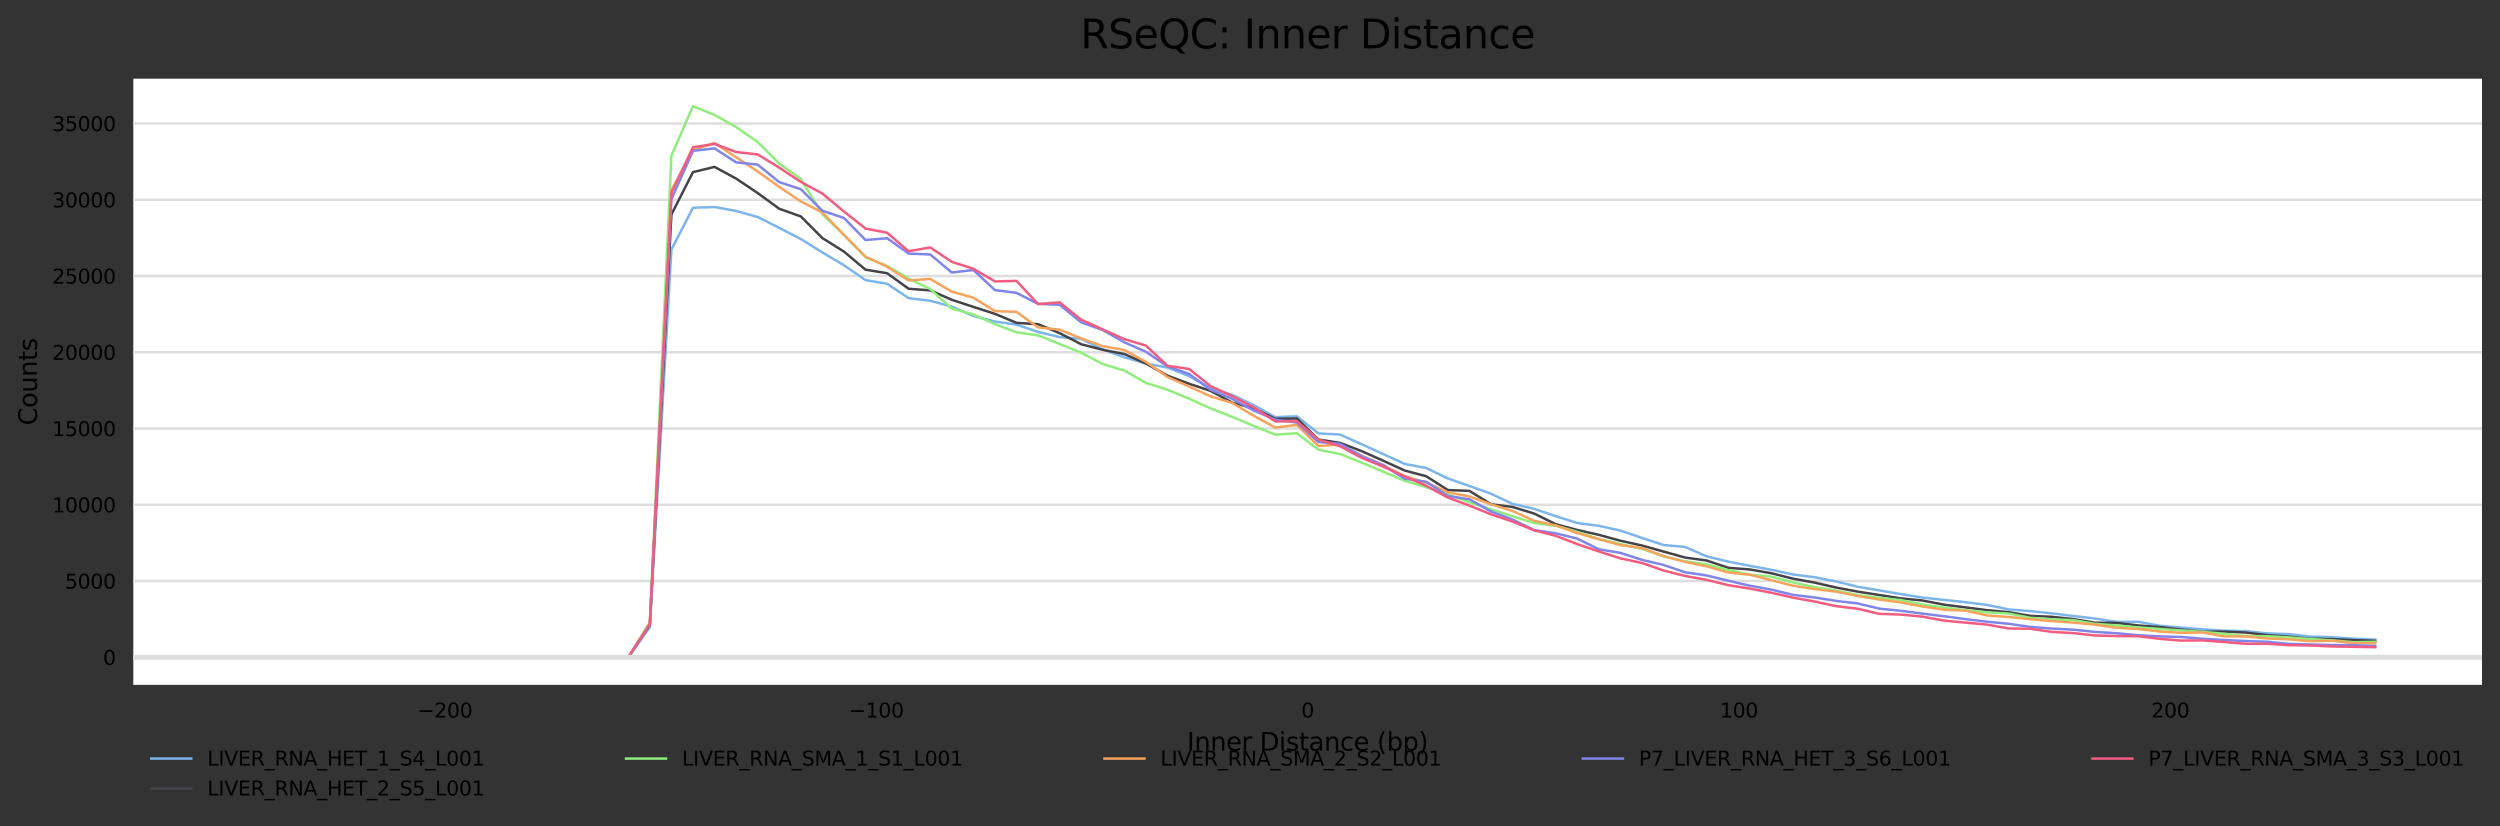 <?xml version="1.0" encoding="utf-8" standalone="no"?>
<!DOCTYPE svg PUBLIC "-//W3C//DTD SVG 1.1//EN"
  "http://www.w3.org/Graphics/SVG/1.1/DTD/svg11.dtd">
<svg xmlns:xlink="http://www.w3.org/1999/xlink" width="1000.198pt" height="330.542pt" viewBox="0 0 1000.198 330.542" xmlns="http://www.w3.org/2000/svg" version="1.1">
 <rect x="0" y="0" width="1000.198" height="330.542" fill="#333333" stroke="none"/>
 <defs>
  <style type="text/css">*{stroke-linejoin: round; stroke-linecap: butt}</style>
 </defs>
 <g id="figure_1">
  <g id="axes_1">
   <g id="patch_1">
    <path d="M 53.328 273.99 
L 992.998 273.99 
L 992.998 31.483 
L 53.328 31.483 
z
" style="fill: #ffffff"/>
   </g>
   <g id="matplotlib.axis_1">
    <g id="xtick_1">
     <g id="text_1">
      <!-- −200 -->
      <g transform="translate(167.027 287.069) scale(0.08 -0.08)">
       <defs>
        <path id="DejaVuSans-2212" d="M 678 2272 
L 4684 2272 
L 4684 1741 
L 678 1741 
L 678 2272 
z
" transform="scale(0.016)"/>
        <path id="DejaVuSans-32" d="M 1228 531 
L 3431 531 
L 3431 0 
L 469 0 
L 469 531 
Q 828 903 1448 1529 
Q 2069 2156 2228 2338 
Q 2531 2678 2651 2914 
Q 2772 3150 2772 3378 
Q 2772 3750 2511 3984 
Q 2250 4219 1831 4219 
Q 1534 4219 1204 4116 
Q 875 4013 500 3803 
L 500 4441 
Q 881 4594 1212 4672 
Q 1544 4750 1819 4750 
Q 2544 4750 2975 4387 
Q 3406 4025 3406 3419 
Q 3406 3131 3298 2873 
Q 3191 2616 2906 2266 
Q 2828 2175 2409 1742 
Q 1991 1309 1228 531 
z
" transform="scale(0.016)"/>
        <path id="DejaVuSans-30" d="M 2034 4250 
Q 1547 4250 1301 3770 
Q 1056 3291 1056 2328 
Q 1056 1369 1301 889 
Q 1547 409 2034 409 
Q 2525 409 2770 889 
Q 3016 1369 3016 2328 
Q 3016 3291 2770 3770 
Q 2525 4250 2034 4250 
z
M 2034 4750 
Q 2819 4750 3233 4129 
Q 3647 3509 3647 2328 
Q 3647 1150 3233 529 
Q 2819 -91 2034 -91 
Q 1250 -91 836 529 
Q 422 1150 422 2328 
Q 422 3509 836 4129 
Q 1250 4750 2034 4750 
z
" transform="scale(0.016)"/>
       </defs>
       <use xlink:href="#DejaVuSans-2212"/>
       <use xlink:href="#DejaVuSans-32" x="83.789"/>
       <use xlink:href="#DejaVuSans-30" x="147.412"/>
       <use xlink:href="#DejaVuSans-30" x="211.035"/>
      </g>
     </g>
    </g>
    <g id="xtick_2">
     <g id="text_2">
      <!-- −100 -->
      <g transform="translate(339.601 287.069) scale(0.08 -0.08)">
       <defs>
        <path id="DejaVuSans-31" d="M 794 531 
L 1825 531 
L 1825 4091 
L 703 3866 
L 703 4441 
L 1819 4666 
L 2450 4666 
L 2450 531 
L 3481 531 
L 3481 0 
L 794 0 
L 794 531 
z
" transform="scale(0.016)"/>
       </defs>
       <use xlink:href="#DejaVuSans-2212"/>
       <use xlink:href="#DejaVuSans-31" x="83.789"/>
       <use xlink:href="#DejaVuSans-30" x="147.412"/>
       <use xlink:href="#DejaVuSans-30" x="211.035"/>
      </g>
     </g>
    </g>
    <g id="xtick_3">
     <g id="text_3">
      <!-- 0 -->
      <g transform="translate(520.618 287.069) scale(0.08 -0.08)">
       <use xlink:href="#DejaVuSans-30"/>
      </g>
     </g>
    </g>
    <g id="xtick_4">
     <g id="text_4">
      <!-- 100 -->
      <g transform="translate(688.103 287.069) scale(0.08 -0.08)">
       <use xlink:href="#DejaVuSans-31"/>
       <use xlink:href="#DejaVuSans-30" x="63.623"/>
       <use xlink:href="#DejaVuSans-30" x="127.246"/>
      </g>
     </g>
    </g>
    <g id="xtick_5">
     <g id="text_5">
      <!-- 200 -->
      <g transform="translate(860.678 287.069) scale(0.08 -0.08)">
       <use xlink:href="#DejaVuSans-32"/>
       <use xlink:href="#DejaVuSans-30" x="63.623"/>
       <use xlink:href="#DejaVuSans-30" x="127.246"/>
      </g>
     </g>
    </g>
    <g id="text_6">
     <!-- Inner Distance (bp) -->
     <g transform="translate(474.928 300.331) scale(0.1 -0.1)">
      <defs>
       <path id="DejaVuSans-49" d="M 628 4666 
L 1259 4666 
L 1259 0 
L 628 0 
L 628 4666 
z
" transform="scale(0.016)"/>
       <path id="DejaVuSans-6e" d="M 3513 2113 
L 3513 0 
L 2938 0 
L 2938 2094 
Q 2938 2591 2744 2837 
Q 2550 3084 2163 3084 
Q 1697 3084 1428 2787 
Q 1159 2491 1159 1978 
L 1159 0 
L 581 0 
L 581 3500 
L 1159 3500 
L 1159 2956 
Q 1366 3272 1645 3428 
Q 1925 3584 2291 3584 
Q 2894 3584 3203 3211 
Q 3513 2838 3513 2113 
z
" transform="scale(0.016)"/>
       <path id="DejaVuSans-65" d="M 3597 1894 
L 3597 1613 
L 953 1613 
Q 991 1019 1311 708 
Q 1631 397 2203 397 
Q 2534 397 2845 478 
Q 3156 559 3463 722 
L 3463 178 
Q 3153 47 2828 -22 
Q 2503 -91 2169 -91 
Q 1331 -91 842 396 
Q 353 884 353 1716 
Q 353 2575 817 3079 
Q 1281 3584 2069 3584 
Q 2775 3584 3186 3129 
Q 3597 2675 3597 1894 
z
M 3022 2063 
Q 3016 2534 2758 2815 
Q 2500 3097 2075 3097 
Q 1594 3097 1305 2825 
Q 1016 2553 972 2059 
L 3022 2063 
z
" transform="scale(0.016)"/>
       <path id="DejaVuSans-72" d="M 2631 2963 
Q 2534 3019 2420 3045 
Q 2306 3072 2169 3072 
Q 1681 3072 1420 2755 
Q 1159 2438 1159 1844 
L 1159 0 
L 581 0 
L 581 3500 
L 1159 3500 
L 1159 2956 
Q 1341 3275 1631 3429 
Q 1922 3584 2338 3584 
Q 2397 3584 2469 3576 
Q 2541 3569 2628 3553 
L 2631 2963 
z
" transform="scale(0.016)"/>
       <path id="DejaVuSans-20" transform="scale(0.016)"/>
       <path id="DejaVuSans-44" d="M 1259 4147 
L 1259 519 
L 2022 519 
Q 2988 519 3436 956 
Q 3884 1394 3884 2338 
Q 3884 3275 3436 3711 
Q 2988 4147 2022 4147 
L 1259 4147 
z
M 628 4666 
L 1925 4666 
Q 3281 4666 3915 4102 
Q 4550 3538 4550 2338 
Q 4550 1131 3912 565 
Q 3275 0 1925 0 
L 628 0 
L 628 4666 
z
" transform="scale(0.016)"/>
       <path id="DejaVuSans-69" d="M 603 3500 
L 1178 3500 
L 1178 0 
L 603 0 
L 603 3500 
z
M 603 4863 
L 1178 4863 
L 1178 4134 
L 603 4134 
L 603 4863 
z
" transform="scale(0.016)"/>
       <path id="DejaVuSans-73" d="M 2834 3397 
L 2834 2853 
Q 2591 2978 2328 3040 
Q 2066 3103 1784 3103 
Q 1356 3103 1142 2972 
Q 928 2841 928 2578 
Q 928 2378 1081 2264 
Q 1234 2150 1697 2047 
L 1894 2003 
Q 2506 1872 2764 1633 
Q 3022 1394 3022 966 
Q 3022 478 2636 193 
Q 2250 -91 1575 -91 
Q 1294 -91 989 -36 
Q 684 19 347 128 
L 347 722 
Q 666 556 975 473 
Q 1284 391 1588 391 
Q 1994 391 2212 530 
Q 2431 669 2431 922 
Q 2431 1156 2273 1281 
Q 2116 1406 1581 1522 
L 1381 1569 
Q 847 1681 609 1914 
Q 372 2147 372 2553 
Q 372 3047 722 3315 
Q 1072 3584 1716 3584 
Q 2034 3584 2315 3537 
Q 2597 3491 2834 3397 
z
" transform="scale(0.016)"/>
       <path id="DejaVuSans-74" d="M 1172 4494 
L 1172 3500 
L 2356 3500 
L 2356 3053 
L 1172 3053 
L 1172 1153 
Q 1172 725 1289 603 
Q 1406 481 1766 481 
L 2356 481 
L 2356 0 
L 1766 0 
Q 1100 0 847 248 
Q 594 497 594 1153 
L 594 3053 
L 172 3053 
L 172 3500 
L 594 3500 
L 594 4494 
L 1172 4494 
z
" transform="scale(0.016)"/>
       <path id="DejaVuSans-61" d="M 2194 1759 
Q 1497 1759 1228 1600 
Q 959 1441 959 1056 
Q 959 750 1161 570 
Q 1363 391 1709 391 
Q 2188 391 2477 730 
Q 2766 1069 2766 1631 
L 2766 1759 
L 2194 1759 
z
M 3341 1997 
L 3341 0 
L 2766 0 
L 2766 531 
Q 2569 213 2275 61 
Q 1981 -91 1556 -91 
Q 1019 -91 701 211 
Q 384 513 384 1019 
Q 384 1609 779 1909 
Q 1175 2209 1959 2209 
L 2766 2209 
L 2766 2266 
Q 2766 2663 2505 2880 
Q 2244 3097 1772 3097 
Q 1472 3097 1187 3025 
Q 903 2953 641 2809 
L 641 3341 
Q 956 3463 1253 3523 
Q 1550 3584 1831 3584 
Q 2591 3584 2966 3190 
Q 3341 2797 3341 1997 
z
" transform="scale(0.016)"/>
       <path id="DejaVuSans-63" d="M 3122 3366 
L 3122 2828 
Q 2878 2963 2633 3030 
Q 2388 3097 2138 3097 
Q 1578 3097 1268 2742 
Q 959 2388 959 1747 
Q 959 1106 1268 751 
Q 1578 397 2138 397 
Q 2388 397 2633 464 
Q 2878 531 3122 666 
L 3122 134 
Q 2881 22 2623 -34 
Q 2366 -91 2075 -91 
Q 1284 -91 818 406 
Q 353 903 353 1747 
Q 353 2603 823 3093 
Q 1294 3584 2113 3584 
Q 2378 3584 2631 3529 
Q 2884 3475 3122 3366 
z
" transform="scale(0.016)"/>
       <path id="DejaVuSans-28" d="M 1984 4856 
Q 1566 4138 1362 3434 
Q 1159 2731 1159 2009 
Q 1159 1288 1364 580 
Q 1569 -128 1984 -844 
L 1484 -844 
Q 1016 -109 783 600 
Q 550 1309 550 2009 
Q 550 2706 781 3412 
Q 1013 4119 1484 4856 
L 1984 4856 
z
" transform="scale(0.016)"/>
       <path id="DejaVuSans-62" d="M 3116 1747 
Q 3116 2381 2855 2742 
Q 2594 3103 2138 3103 
Q 1681 3103 1420 2742 
Q 1159 2381 1159 1747 
Q 1159 1113 1420 752 
Q 1681 391 2138 391 
Q 2594 391 2855 752 
Q 3116 1113 3116 1747 
z
M 1159 2969 
Q 1341 3281 1617 3432 
Q 1894 3584 2278 3584 
Q 2916 3584 3314 3078 
Q 3713 2572 3713 1747 
Q 3713 922 3314 415 
Q 2916 -91 2278 -91 
Q 1894 -91 1617 61 
Q 1341 213 1159 525 
L 1159 0 
L 581 0 
L 581 4863 
L 1159 4863 
L 1159 2969 
z
" transform="scale(0.016)"/>
       <path id="DejaVuSans-70" d="M 1159 525 
L 1159 -1331 
L 581 -1331 
L 581 3500 
L 1159 3500 
L 1159 2969 
Q 1341 3281 1617 3432 
Q 1894 3584 2278 3584 
Q 2916 3584 3314 3078 
Q 3713 2572 3713 1747 
Q 3713 922 3314 415 
Q 2916 -91 2278 -91 
Q 1894 -91 1617 61 
Q 1341 213 1159 525 
z
M 3116 1747 
Q 3116 2381 2855 2742 
Q 2594 3103 2138 3103 
Q 1681 3103 1420 2742 
Q 1159 2381 1159 1747 
Q 1159 1113 1420 752 
Q 1681 391 2138 391 
Q 2594 391 2855 752 
Q 3116 1113 3116 1747 
z
" transform="scale(0.016)"/>
       <path id="DejaVuSans-29" d="M 513 4856 
L 1013 4856 
Q 1481 4119 1714 3412 
Q 1947 2706 1947 2009 
Q 1947 1309 1714 600 
Q 1481 -109 1013 -844 
L 513 -844 
Q 928 -128 1133 580 
Q 1338 1288 1338 2009 
Q 1338 2731 1133 3434 
Q 928 4138 513 4856 
z
" transform="scale(0.016)"/>
      </defs>
      <use xlink:href="#DejaVuSans-49"/>
      <use xlink:href="#DejaVuSans-6e" x="29.492"/>
      <use xlink:href="#DejaVuSans-6e" x="92.871"/>
      <use xlink:href="#DejaVuSans-65" x="156.25"/>
      <use xlink:href="#DejaVuSans-72" x="217.773"/>
      <use xlink:href="#DejaVuSans-20" x="258.887"/>
      <use xlink:href="#DejaVuSans-44" x="290.674"/>
      <use xlink:href="#DejaVuSans-69" x="367.676"/>
      <use xlink:href="#DejaVuSans-73" x="395.459"/>
      <use xlink:href="#DejaVuSans-74" x="447.559"/>
      <use xlink:href="#DejaVuSans-61" x="486.768"/>
      <use xlink:href="#DejaVuSans-6e" x="548.047"/>
      <use xlink:href="#DejaVuSans-63" x="611.426"/>
      <use xlink:href="#DejaVuSans-65" x="666.406"/>
      <use xlink:href="#DejaVuSans-20" x="727.93"/>
      <use xlink:href="#DejaVuSans-28" x="759.717"/>
      <use xlink:href="#DejaVuSans-62" x="798.73"/>
      <use xlink:href="#DejaVuSans-70" x="862.207"/>
      <use xlink:href="#DejaVuSans-29" x="925.684"/>
     </g>
    </g>
   </g>
   <g id="matplotlib.axis_2">
    <g id="ytick_1">
     <g id="line2d_1">
      <path d="M 53.328 262.967 
L 992.998 262.967 
" clip-path="url(#p08a3fbc379)" style="fill: none; stroke: #dedede; stroke-linecap: square"/>
     </g>
     <g id="text_7">
      <!-- 0 -->
      <g transform="translate(41.238 266.006) scale(0.08 -0.08)">
       <use xlink:href="#DejaVuSans-30"/>
      </g>
     </g>
    </g>
    <g id="ytick_2">
     <g id="line2d_2">
      <path d="M 53.328 232.459 
L 992.998 232.459 
" clip-path="url(#p08a3fbc379)" style="fill: none; stroke: #dedede; stroke-linecap: square"/>
     </g>
     <g id="text_8">
      <!-- 5000 -->
      <g transform="translate(25.968 235.499) scale(0.08 -0.08)">
       <defs>
        <path id="DejaVuSans-35" d="M 691 4666 
L 3169 4666 
L 3169 4134 
L 1269 4134 
L 1269 2991 
Q 1406 3038 1543 3061 
Q 1681 3084 1819 3084 
Q 2600 3084 3056 2656 
Q 3513 2228 3513 1497 
Q 3513 744 3044 326 
Q 2575 -91 1722 -91 
Q 1428 -91 1123 -41 
Q 819 9 494 109 
L 494 744 
Q 775 591 1075 516 
Q 1375 441 1709 441 
Q 2250 441 2565 725 
Q 2881 1009 2881 1497 
Q 2881 1984 2565 2268 
Q 2250 2553 1709 2553 
Q 1456 2553 1204 2497 
Q 953 2441 691 2322 
L 691 4666 
z
" transform="scale(0.016)"/>
       </defs>
       <use xlink:href="#DejaVuSans-35"/>
       <use xlink:href="#DejaVuSans-30" x="63.623"/>
       <use xlink:href="#DejaVuSans-30" x="127.246"/>
       <use xlink:href="#DejaVuSans-30" x="190.869"/>
      </g>
     </g>
    </g>
    <g id="ytick_3">
     <g id="line2d_3">
      <path d="M 53.328 201.952 
L 992.998 201.952 
" clip-path="url(#p08a3fbc379)" style="fill: none; stroke: #dedede; stroke-linecap: square"/>
     </g>
     <g id="text_9">
      <!-- 10000 -->
      <g transform="translate(20.878 204.991) scale(0.08 -0.08)">
       <use xlink:href="#DejaVuSans-31"/>
       <use xlink:href="#DejaVuSans-30" x="63.623"/>
       <use xlink:href="#DejaVuSans-30" x="127.246"/>
       <use xlink:href="#DejaVuSans-30" x="190.869"/>
       <use xlink:href="#DejaVuSans-30" x="254.492"/>
      </g>
     </g>
    </g>
    <g id="ytick_4">
     <g id="line2d_4">
      <path d="M 53.328 171.444 
L 992.998 171.444 
" clip-path="url(#p08a3fbc379)" style="fill: none; stroke: #dedede; stroke-linecap: square"/>
     </g>
     <g id="text_10">
      <!-- 15000 -->
      <g transform="translate(20.878 174.483) scale(0.08 -0.08)">
       <use xlink:href="#DejaVuSans-31"/>
       <use xlink:href="#DejaVuSans-35" x="63.623"/>
       <use xlink:href="#DejaVuSans-30" x="127.246"/>
       <use xlink:href="#DejaVuSans-30" x="190.869"/>
       <use xlink:href="#DejaVuSans-30" x="254.492"/>
      </g>
     </g>
    </g>
    <g id="ytick_5">
     <g id="line2d_5">
      <path d="M 53.328 140.936 
L 992.998 140.936 
" clip-path="url(#p08a3fbc379)" style="fill: none; stroke: #dedede; stroke-linecap: square"/>
     </g>
     <g id="text_11">
      <!-- 20000 -->
      <g transform="translate(20.878 143.975) scale(0.08 -0.08)">
       <use xlink:href="#DejaVuSans-32"/>
       <use xlink:href="#DejaVuSans-30" x="63.623"/>
       <use xlink:href="#DejaVuSans-30" x="127.246"/>
       <use xlink:href="#DejaVuSans-30" x="190.869"/>
       <use xlink:href="#DejaVuSans-30" x="254.492"/>
      </g>
     </g>
    </g>
    <g id="ytick_6">
     <g id="line2d_6">
      <path d="M 53.328 110.428 
L 992.998 110.428 
" clip-path="url(#p08a3fbc379)" style="fill: none; stroke: #dedede; stroke-linecap: square"/>
     </g>
     <g id="text_12">
      <!-- 25000 -->
      <g transform="translate(20.878 113.468) scale(0.08 -0.08)">
       <use xlink:href="#DejaVuSans-32"/>
       <use xlink:href="#DejaVuSans-35" x="63.623"/>
       <use xlink:href="#DejaVuSans-30" x="127.246"/>
       <use xlink:href="#DejaVuSans-30" x="190.869"/>
       <use xlink:href="#DejaVuSans-30" x="254.492"/>
      </g>
     </g>
    </g>
    <g id="ytick_7">
     <g id="line2d_7">
      <path d="M 53.328 79.921 
L 992.998 79.921 
" clip-path="url(#p08a3fbc379)" style="fill: none; stroke: #dedede; stroke-linecap: square"/>
     </g>
     <g id="text_13">
      <!-- 30000 -->
      <g transform="translate(20.878 82.96) scale(0.08 -0.08)">
       <defs>
        <path id="DejaVuSans-33" d="M 2597 2516 
Q 3050 2419 3304 2112 
Q 3559 1806 3559 1356 
Q 3559 666 3084 287 
Q 2609 -91 1734 -91 
Q 1441 -91 1130 -33 
Q 819 25 488 141 
L 488 750 
Q 750 597 1062 519 
Q 1375 441 1716 441 
Q 2309 441 2620 675 
Q 2931 909 2931 1356 
Q 2931 1769 2642 2001 
Q 2353 2234 1838 2234 
L 1294 2234 
L 1294 2753 
L 1863 2753 
Q 2328 2753 2575 2939 
Q 2822 3125 2822 3475 
Q 2822 3834 2567 4026 
Q 2313 4219 1838 4219 
Q 1578 4219 1281 4162 
Q 984 4106 628 3988 
L 628 4550 
Q 988 4650 1302 4700 
Q 1616 4750 1894 4750 
Q 2613 4750 3031 4423 
Q 3450 4097 3450 3541 
Q 3450 3153 3228 2886 
Q 3006 2619 2597 2516 
z
" transform="scale(0.016)"/>
       </defs>
       <use xlink:href="#DejaVuSans-33"/>
       <use xlink:href="#DejaVuSans-30" x="63.623"/>
       <use xlink:href="#DejaVuSans-30" x="127.246"/>
       <use xlink:href="#DejaVuSans-30" x="190.869"/>
       <use xlink:href="#DejaVuSans-30" x="254.492"/>
      </g>
     </g>
    </g>
    <g id="ytick_8">
     <g id="line2d_8">
      <path d="M 53.328 49.413 
L 992.998 49.413 
" clip-path="url(#p08a3fbc379)" style="fill: none; stroke: #dedede; stroke-linecap: square"/>
     </g>
     <g id="text_14">
      <!-- 35000 -->
      <g transform="translate(20.878 52.452) scale(0.08 -0.08)">
       <use xlink:href="#DejaVuSans-33"/>
       <use xlink:href="#DejaVuSans-35" x="63.623"/>
       <use xlink:href="#DejaVuSans-30" x="127.246"/>
       <use xlink:href="#DejaVuSans-30" x="190.869"/>
       <use xlink:href="#DejaVuSans-30" x="254.492"/>
      </g>
     </g>
    </g>
    <g id="text_15">
     <!-- Counts -->
     <g transform="translate(14.798 170.19) rotate(-90) scale(0.1 -0.1)">
      <defs>
       <path id="DejaVuSans-43" d="M 4122 4306 
L 4122 3641 
Q 3803 3938 3442 4084 
Q 3081 4231 2675 4231 
Q 1875 4231 1450 3742 
Q 1025 3253 1025 2328 
Q 1025 1406 1450 917 
Q 1875 428 2675 428 
Q 3081 428 3442 575 
Q 3803 722 4122 1019 
L 4122 359 
Q 3791 134 3420 21 
Q 3050 -91 2638 -91 
Q 1578 -91 968 557 
Q 359 1206 359 2328 
Q 359 3453 968 4101 
Q 1578 4750 2638 4750 
Q 3056 4750 3426 4639 
Q 3797 4528 4122 4306 
z
" transform="scale(0.016)"/>
       <path id="DejaVuSans-6f" d="M 1959 3097 
Q 1497 3097 1228 2736 
Q 959 2375 959 1747 
Q 959 1119 1226 758 
Q 1494 397 1959 397 
Q 2419 397 2687 759 
Q 2956 1122 2956 1747 
Q 2956 2369 2687 2733 
Q 2419 3097 1959 3097 
z
M 1959 3584 
Q 2709 3584 3137 3096 
Q 3566 2609 3566 1747 
Q 3566 888 3137 398 
Q 2709 -91 1959 -91 
Q 1206 -91 779 398 
Q 353 888 353 1747 
Q 353 2609 779 3096 
Q 1206 3584 1959 3584 
z
" transform="scale(0.016)"/>
       <path id="DejaVuSans-75" d="M 544 1381 
L 544 3500 
L 1119 3500 
L 1119 1403 
Q 1119 906 1312 657 
Q 1506 409 1894 409 
Q 2359 409 2629 706 
Q 2900 1003 2900 1516 
L 2900 3500 
L 3475 3500 
L 3475 0 
L 2900 0 
L 2900 538 
Q 2691 219 2414 64 
Q 2138 -91 1772 -91 
Q 1169 -91 856 284 
Q 544 659 544 1381 
z
M 1991 3584 
L 1991 3584 
z
" transform="scale(0.016)"/>
      </defs>
      <use xlink:href="#DejaVuSans-43"/>
      <use xlink:href="#DejaVuSans-6f" x="69.824"/>
      <use xlink:href="#DejaVuSans-75" x="131.006"/>
      <use xlink:href="#DejaVuSans-6e" x="194.385"/>
      <use xlink:href="#DejaVuSans-74" x="257.764"/>
      <use xlink:href="#DejaVuSans-73" x="296.973"/>
     </g>
    </g>
   </g>
   <g id="line2d_9">
    <path d="M 96.04 262.967 
L 104.669 262.967 
L 113.298 262.967 
L 121.927 262.967 
L 130.555 262.967 
L 139.184 262.967 
L 147.813 262.967 
L 156.442 262.967 
L 165.07 262.967 
L 173.699 262.967 
L 182.328 262.967 
L 190.957 262.967 
L 199.585 262.967 
L 208.214 262.967 
L 216.843 262.967 
L 225.472 262.967 
L 234.1 262.967 
L 242.729 262.967 
L 251.358 262.967 
L 259.986 250.868 
L 268.615 99.848 
L 277.244 83.124 
L 285.873 82.819 
L 294.501 84.405 
L 303.13 86.821 
L 311.759 91.172 
L 320.388 95.638 
L 329.016 100.983 
L 337.645 106.127 
L 346.274 112.07 
L 354.903 113.522 
L 363.531 119.282 
L 372.16 120.349 
L 380.789 122.668 
L 389.418 126.408 
L 398.046 128.641 
L 406.675 129.868 
L 415.304 132.815 
L 423.933 134.853 
L 432.561 135.573 
L 441.19 139.801 
L 449.819 142.931 
L 458.448 145.415 
L 467.076 147.056 
L 475.705 150.467 
L 484.334 155.342 
L 492.963 157.978 
L 501.591 162.096 
L 510.22 166.886 
L 518.849 166.556 
L 527.477 173.396 
L 536.106 173.86 
L 544.735 177.734 
L 553.364 181.652 
L 561.992 185.612 
L 570.621 187.235 
L 579.25 191.42 
L 587.879 194.447 
L 596.507 197.534 
L 605.136 201.598 
L 613.765 203.575 
L 622.394 206.509 
L 631.022 209.237 
L 639.651 210.359 
L 648.28 212.294 
L 656.909 215.21 
L 665.537 218.041 
L 674.166 218.828 
L 682.795 222.605 
L 691.424 224.704 
L 700.052 226.394 
L 708.681 227.956 
L 717.31 229.848 
L 725.939 230.934 
L 734.567 232.624 
L 743.196 234.741 
L 751.825 236.193 
L 760.454 237.676 
L 769.082 239.067 
L 777.711 240.001 
L 786.34 240.928 
L 794.968 242.026 
L 803.597 243.82 
L 812.226 244.492 
L 820.855 245.376 
L 829.483 246.45 
L 838.112 247.463 
L 846.741 248.818 
L 855.37 248.738 
L 863.998 250.349 
L 872.627 251.075 
L 881.256 251.771 
L 889.885 252.35 
L 898.513 252.521 
L 907.142 253.4 
L 915.771 253.699 
L 924.4 254.681 
L 933.028 254.919 
L 941.657 255.511 
L 950.286 255.889 
" clip-path="url(#p08a3fbc379)" style="fill: none; stroke: #7cb5ec; stroke-linecap: square"/>
   </g>
   <g id="line2d_10">
    <path d="M 96.04 262.967 
L 104.669 262.967 
L 113.298 262.967 
L 121.927 262.967 
L 130.555 262.967 
L 139.184 262.967 
L 147.813 262.967 
L 156.442 262.967 
L 165.07 262.967 
L 173.699 262.967 
L 182.328 262.967 
L 190.957 262.967 
L 199.585 262.967 
L 208.214 262.967 
L 216.843 262.967 
L 225.472 262.967 
L 234.1 262.967 
L 242.729 262.967 
L 251.358 262.967 
L 259.986 250.093 
L 268.615 85.815 
L 277.244 68.865 
L 285.873 66.766 
L 294.501 71.446 
L 303.13 77.236 
L 311.759 83.527 
L 320.388 86.583 
L 329.016 95.254 
L 337.645 100.666 
L 346.274 107.896 
L 354.903 109.3 
L 363.531 115.535 
L 372.16 116.152 
L 380.789 119.947 
L 389.418 122.778 
L 398.046 125.56 
L 406.675 129.166 
L 415.304 129.703 
L 423.933 133.279 
L 432.561 137.727 
L 441.19 139.954 
L 449.819 141.632 
L 458.448 145.451 
L 467.076 150.296 
L 475.705 153.524 
L 484.334 156.391 
L 492.963 161.059 
L 501.591 163.365 
L 510.22 167.557 
L 518.849 167.423 
L 527.477 175.849 
L 536.106 177.179 
L 544.735 180.468 
L 553.364 184.324 
L 561.992 188.247 
L 570.621 190.542 
L 579.25 196.057 
L 587.879 196.393 
L 596.507 201.732 
L 605.136 202.83 
L 613.765 205.466 
L 622.394 209.713 
L 631.022 212.037 
L 639.651 213.972 
L 648.28 216.333 
L 656.909 218.249 
L 665.537 220.671 
L 674.166 223.063 
L 682.795 224.247 
L 691.424 227.157 
L 700.052 227.828 
L 708.681 229.341 
L 717.31 231.507 
L 725.939 233.076 
L 734.567 235.065 
L 743.196 236.688 
L 751.825 238.048 
L 760.454 239.397 
L 769.082 240.239 
L 777.711 241.917 
L 786.34 242.997 
L 794.968 244.119 
L 803.597 244.913 
L 812.226 246.389 
L 820.855 246.767 
L 829.483 247.67 
L 838.112 249.129 
L 846.741 249.184 
L 855.37 250.221 
L 863.998 250.874 
L 872.627 251.88 
L 881.256 252.765 
L 889.885 252.674 
L 898.513 253.07 
L 907.142 254.126 
L 915.771 254.675 
L 924.4 255.554 
L 933.028 255.718 
L 941.657 256.091 
L 950.286 256.377 
" clip-path="url(#p08a3fbc379)" style="fill: none; stroke: #434348; stroke-linecap: square"/>
   </g>
   <g id="line2d_11">
    <path d="M 96.04 262.967 
L 104.669 262.967 
L 113.298 262.967 
L 121.927 262.967 
L 130.555 262.967 
L 139.184 262.967 
L 147.813 262.967 
L 156.442 262.967 
L 165.07 262.967 
L 173.699 262.967 
L 182.328 262.967 
L 190.957 262.967 
L 199.585 262.967 
L 208.214 262.967 
L 216.843 262.967 
L 225.472 262.967 
L 234.1 262.967 
L 242.729 262.967 
L 251.358 262.967 
L 259.986 248.94 
L 268.615 62.287 
L 277.244 42.506 
L 285.873 45.984 
L 294.501 50.81 
L 303.13 56.851 
L 311.759 65.448 
L 320.388 71.574 
L 329.016 85.723 
L 337.645 93.966 
L 346.274 102.899 
L 354.903 106.377 
L 363.531 111.478 
L 372.16 115.633 
L 380.789 123.449 
L 389.418 125.804 
L 398.046 129.667 
L 406.675 132.961 
L 415.304 134.169 
L 423.933 137.629 
L 432.561 141.113 
L 441.19 145.677 
L 449.819 148.27 
L 458.448 153.176 
L 467.076 155.928 
L 475.705 159.485 
L 484.334 163.414 
L 492.963 166.776 
L 501.591 170.419 
L 510.22 173.897 
L 518.849 173.323 
L 527.477 179.919 
L 536.106 181.646 
L 544.735 185.044 
L 553.364 188.711 
L 561.992 192.378 
L 570.621 194.892 
L 579.25 197.809 
L 587.879 200.951 
L 596.507 203.764 
L 605.136 206.54 
L 613.765 209.267 
L 622.394 210.335 
L 631.022 212.782 
L 639.651 215.631 
L 648.28 217.645 
L 656.909 219.603 
L 665.537 222.581 
L 674.166 224.588 
L 682.795 225.796 
L 691.424 228.072 
L 700.052 229.884 
L 708.681 230.69 
L 717.31 233.008 
L 725.939 234.882 
L 734.567 236.279 
L 743.196 238.103 
L 751.825 239.177 
L 760.454 240.062 
L 769.082 241.868 
L 777.711 243.106 
L 786.34 244.089 
L 794.968 244.98 
L 803.597 245.474 
L 812.226 247.182 
L 820.855 247.774 
L 829.483 248.11 
L 838.112 249.586 
L 846.741 250.221 
L 855.37 251.02 
L 863.998 251.624 
L 872.627 252.222 
L 881.256 252.796 
L 889.885 253.565 
L 898.513 254.461 
L 907.142 254.559 
L 915.771 255.023 
L 924.4 255.688 
L 933.028 256.188 
L 941.657 256.926 
L 950.286 256.78 
" clip-path="url(#p08a3fbc379)" style="fill: none; stroke: #90ed7d; stroke-linecap: square"/>
   </g>
   <g id="line2d_12">
    <path d="M 96.04 262.967 
L 104.669 262.967 
L 113.298 262.967 
L 121.927 262.967 
L 130.555 262.967 
L 139.184 262.967 
L 147.813 262.967 
L 156.442 262.967 
L 165.07 262.967 
L 173.699 262.967 
L 182.328 262.967 
L 190.957 262.967 
L 199.585 262.967 
L 208.214 262.967 
L 216.843 262.967 
L 225.472 262.967 
L 234.1 262.967 
L 242.729 262.967 
L 251.358 262.967 
L 259.986 249.55 
L 268.615 76.132 
L 277.244 60.066 
L 285.873 57.186 
L 294.501 62.94 
L 303.13 68.602 
L 311.759 74.771 
L 320.388 80.592 
L 329.016 85.021 
L 337.645 94.021 
L 346.274 102.71 
L 354.903 106.719 
L 363.531 112.192 
L 372.16 111.582 
L 380.789 116.682 
L 389.418 119.111 
L 398.046 124.456 
L 406.675 124.761 
L 415.304 130.991 
L 423.933 131.887 
L 432.561 135.408 
L 441.19 138.508 
L 449.819 140.021 
L 458.448 144.774 
L 467.076 150.851 
L 475.705 154.622 
L 484.334 158.588 
L 492.963 161.187 
L 501.591 166.349 
L 510.22 171.072 
L 518.849 169.986 
L 527.477 178.454 
L 536.106 177.832 
L 544.735 182.268 
L 553.364 186.13 
L 561.992 190.481 
L 570.621 193.092 
L 579.25 196.96 
L 587.879 198.632 
L 596.507 201.75 
L 605.136 204.441 
L 613.765 208.352 
L 622.394 210.183 
L 631.022 213.276 
L 639.651 215.717 
L 648.28 218.084 
L 656.909 219.256 
L 665.537 222.489 
L 674.166 224.784 
L 682.795 226.571 
L 691.424 229.036 
L 700.052 229.958 
L 708.681 232.124 
L 717.31 234.332 
L 725.939 235.663 
L 734.567 236.682 
L 743.196 238.463 
L 751.825 239.854 
L 760.454 241.008 
L 769.082 242.631 
L 777.711 243.955 
L 786.34 244.321 
L 794.968 246.218 
L 803.597 246.835 
L 812.226 247.713 
L 820.855 248.482 
L 829.483 249.104 
L 838.112 249.91 
L 846.741 251.148 
L 855.37 251.649 
L 863.998 252.655 
L 872.627 253.192 
L 881.256 253.028 
L 889.885 254.632 
L 898.513 254.602 
L 907.142 255.444 
L 915.771 255.798 
L 924.4 256.518 
L 933.028 256.383 
L 941.657 257.293 
L 950.286 257.335 
" clip-path="url(#p08a3fbc379)" style="fill: none; stroke: #f7a35c; stroke-linecap: square"/>
   </g>
   <g id="line2d_13">
    <path d="M 96.04 262.967 
L 104.669 262.967 
L 113.298 262.967 
L 121.927 262.967 
L 130.555 262.967 
L 139.184 262.967 
L 147.813 262.967 
L 156.442 262.967 
L 165.07 262.967 
L 173.699 262.967 
L 182.328 262.967 
L 190.957 262.967 
L 199.585 262.967 
L 208.214 262.967 
L 216.843 262.967 
L 225.472 262.967 
L 234.1 262.967 
L 242.729 262.967 
L 251.358 262.967 
L 259.986 249.91 
L 268.615 79.67 
L 277.244 60.341 
L 285.873 59.371 
L 294.501 64.954 
L 303.13 65.863 
L 311.759 72.867 
L 320.388 75.711 
L 329.016 84.326 
L 337.645 87.224 
L 346.274 96.016 
L 354.903 95.321 
L 363.531 101.441 
L 372.16 101.813 
L 380.789 109.025 
L 389.418 108.024 
L 398.046 116.048 
L 406.675 117.171 
L 415.304 121.564 
L 423.933 121.942 
L 432.561 128.965 
L 441.19 132.046 
L 449.819 136.946 
L 458.448 140.729 
L 467.076 146.592 
L 475.705 149.606 
L 484.334 155.94 
L 492.963 159.54 
L 501.591 164.274 
L 510.22 167.905 
L 518.849 169.034 
L 527.477 176.844 
L 536.106 177.539 
L 544.735 182.536 
L 553.364 186.051 
L 561.992 191.512 
L 570.621 192.775 
L 579.25 198.443 
L 587.879 199.761 
L 596.507 204.642 
L 605.136 207.87 
L 613.765 212.068 
L 622.394 213.355 
L 631.022 215.491 
L 639.651 219.75 
L 648.28 221.196 
L 656.909 223.996 
L 665.537 226.022 
L 674.166 228.957 
L 682.795 230.22 
L 691.424 232.337 
L 700.052 234.339 
L 708.681 235.894 
L 717.31 237.993 
L 725.939 239.037 
L 734.567 240.41 
L 743.196 241.416 
L 751.825 243.485 
L 760.454 244.357 
L 769.082 245.492 
L 777.711 246.542 
L 786.34 247.707 
L 794.968 248.732 
L 803.597 249.568 
L 812.226 250.801 
L 820.855 251.484 
L 829.483 251.917 
L 838.112 252.802 
L 846.741 253.345 
L 855.37 254.126 
L 863.998 254.614 
L 872.627 254.834 
L 881.256 255.56 
L 889.885 256.054 
L 898.513 256.469 
L 907.142 256.762 
L 915.771 257.598 
L 924.4 257.848 
L 933.028 258.074 
L 941.657 258.122 
L 950.286 258.464 
" clip-path="url(#p08a3fbc379)" style="fill: none; stroke: #8085e9; stroke-linecap: square"/>
   </g>
   <g id="line2d_14">
    <path d="M 96.04 262.967 
L 104.669 262.967 
L 113.298 262.967 
L 121.927 262.967 
L 130.555 262.967 
L 139.184 262.967 
L 147.813 262.967 
L 156.442 262.967 
L 165.07 262.967 
L 173.699 262.967 
L 182.328 262.967 
L 190.957 262.967 
L 199.585 262.967 
L 208.214 262.967 
L 216.843 262.967 
L 225.472 262.967 
L 234.1 262.967 
L 242.729 262.967 
L 251.358 262.967 
L 259.986 249.611 
L 268.615 77.181 
L 277.244 58.913 
L 285.873 57.565 
L 294.501 60.829 
L 303.13 61.775 
L 311.759 67.077 
L 320.388 72.77 
L 329.016 77.443 
L 337.645 84.631 
L 346.274 91.434 
L 354.903 93.112 
L 363.531 100.513 
L 372.16 98.988 
L 380.789 104.766 
L 389.418 107.518 
L 398.046 112.582 
L 406.675 112.381 
L 415.304 121.643 
L 423.933 120.972 
L 432.561 127.891 
L 441.19 131.826 
L 449.819 135.677 
L 458.448 138.276 
L 467.076 146.336 
L 475.705 147.611 
L 484.334 154.494 
L 492.963 158.46 
L 501.591 162.999 
L 510.22 168.613 
L 518.849 168.546 
L 527.477 175.855 
L 536.106 178.528 
L 544.735 183.159 
L 553.364 186.673 
L 561.992 190.621 
L 570.621 194.361 
L 579.25 199.078 
L 587.879 202.269 
L 596.507 205.765 
L 605.136 208.669 
L 613.765 212.166 
L 622.394 214.356 
L 631.022 217.687 
L 639.651 220.598 
L 648.28 223.398 
L 656.909 225.229 
L 665.537 228.255 
L 674.166 230.434 
L 682.795 232.014 
L 691.424 234.101 
L 700.052 235.492 
L 708.681 237.145 
L 717.31 239.098 
L 725.939 240.648 
L 734.567 242.509 
L 743.196 243.534 
L 751.825 245.578 
L 760.454 245.883 
L 769.082 246.688 
L 777.711 248.293 
L 786.34 249.092 
L 794.968 249.885 
L 803.597 251.429 
L 812.226 251.545 
L 820.855 252.802 
L 829.483 253.29 
L 838.112 254.236 
L 846.741 254.492 
L 855.37 254.522 
L 863.998 255.578 
L 872.627 256.292 
L 881.256 256.2 
L 889.885 256.865 
L 898.513 257.567 
L 907.142 257.573 
L 915.771 258.122 
L 924.4 258.251 
L 933.028 258.629 
L 941.657 258.775 
L 950.286 258.928 
" clip-path="url(#p08a3fbc379)" style="fill: none; stroke: #f15c80; stroke-linecap: square"/>
   </g>
   <g id="line2d_15">
    <path d="M 53.328 262.967 
L 992.998 262.967 
" clip-path="url(#p08a3fbc379)" style="fill: none; stroke: #dedede; stroke-width: 2; stroke-linecap: square"/>
   </g>
   <g id="text_16">
    <!-- RSeQC: Inner Distance -->
    <g transform="translate(432.248 19.358) scale(0.16 -0.16)">
     <defs>
      <path id="DejaVuSans-52" d="M 2841 2188 
Q 3044 2119 3236 1894 
Q 3428 1669 3622 1275 
L 4263 0 
L 3584 0 
L 2988 1197 
Q 2756 1666 2539 1819 
Q 2322 1972 1947 1972 
L 1259 1972 
L 1259 0 
L 628 0 
L 628 4666 
L 2053 4666 
Q 2853 4666 3247 4331 
Q 3641 3997 3641 3322 
Q 3641 2881 3436 2590 
Q 3231 2300 2841 2188 
z
M 1259 4147 
L 1259 2491 
L 2053 2491 
Q 2509 2491 2742 2702 
Q 2975 2913 2975 3322 
Q 2975 3731 2742 3939 
Q 2509 4147 2053 4147 
L 1259 4147 
z
" transform="scale(0.016)"/>
      <path id="DejaVuSans-53" d="M 3425 4513 
L 3425 3897 
Q 3066 4069 2747 4153 
Q 2428 4238 2131 4238 
Q 1616 4238 1336 4038 
Q 1056 3838 1056 3469 
Q 1056 3159 1242 3001 
Q 1428 2844 1947 2747 
L 2328 2669 
Q 3034 2534 3370 2195 
Q 3706 1856 3706 1288 
Q 3706 609 3251 259 
Q 2797 -91 1919 -91 
Q 1588 -91 1214 -16 
Q 841 59 441 206 
L 441 856 
Q 825 641 1194 531 
Q 1563 422 1919 422 
Q 2459 422 2753 634 
Q 3047 847 3047 1241 
Q 3047 1584 2836 1778 
Q 2625 1972 2144 2069 
L 1759 2144 
Q 1053 2284 737 2584 
Q 422 2884 422 3419 
Q 422 4038 858 4394 
Q 1294 4750 2059 4750 
Q 2388 4750 2728 4690 
Q 3069 4631 3425 4513 
z
" transform="scale(0.016)"/>
      <path id="DejaVuSans-51" d="M 2522 4238 
Q 1834 4238 1429 3725 
Q 1025 3213 1025 2328 
Q 1025 1447 1429 934 
Q 1834 422 2522 422 
Q 3209 422 3611 934 
Q 4013 1447 4013 2328 
Q 4013 3213 3611 3725 
Q 3209 4238 2522 4238 
z
M 3406 84 
L 4238 -825 
L 3475 -825 
L 2784 -78 
Q 2681 -84 2626 -87 
Q 2572 -91 2522 -91 
Q 1538 -91 948 567 
Q 359 1225 359 2328 
Q 359 3434 948 4092 
Q 1538 4750 2522 4750 
Q 3503 4750 4090 4092 
Q 4678 3434 4678 2328 
Q 4678 1516 4351 937 
Q 4025 359 3406 84 
z
" transform="scale(0.016)"/>
      <path id="DejaVuSans-3a" d="M 750 794 
L 1409 794 
L 1409 0 
L 750 0 
L 750 794 
z
M 750 3309 
L 1409 3309 
L 1409 2516 
L 750 2516 
L 750 3309 
z
" transform="scale(0.016)"/>
     </defs>
     <use xlink:href="#DejaVuSans-52"/>
     <use xlink:href="#DejaVuSans-53" x="69.482"/>
     <use xlink:href="#DejaVuSans-65" x="132.959"/>
     <use xlink:href="#DejaVuSans-51" x="194.482"/>
     <use xlink:href="#DejaVuSans-43" x="273.193"/>
     <use xlink:href="#DejaVuSans-3a" x="343.018"/>
     <use xlink:href="#DejaVuSans-20" x="376.709"/>
     <use xlink:href="#DejaVuSans-49" x="408.496"/>
     <use xlink:href="#DejaVuSans-6e" x="437.988"/>
     <use xlink:href="#DejaVuSans-6e" x="501.367"/>
     <use xlink:href="#DejaVuSans-65" x="564.746"/>
     <use xlink:href="#DejaVuSans-72" x="626.27"/>
     <use xlink:href="#DejaVuSans-20" x="667.383"/>
     <use xlink:href="#DejaVuSans-44" x="699.17"/>
     <use xlink:href="#DejaVuSans-69" x="776.172"/>
     <use xlink:href="#DejaVuSans-73" x="803.955"/>
     <use xlink:href="#DejaVuSans-74" x="856.055"/>
     <use xlink:href="#DejaVuSans-61" x="895.264"/>
     <use xlink:href="#DejaVuSans-6e" x="956.543"/>
     <use xlink:href="#DejaVuSans-63" x="1019.922"/>
     <use xlink:href="#DejaVuSans-65" x="1074.902"/>
    </g>
   </g>
   <g id="legend_1">
    <g id="line2d_16">
     <path d="M 60.528 303.49 
L 68.528 303.49 
L 76.528 303.49 
" style="fill: none; stroke: #7cb5ec; stroke-linecap: square"/>
    </g>
    <g id="text_17">
     <!-- LIVER_RNA_HET_1_S4_L001 -->
     <g transform="translate(82.928 306.29) scale(0.08 -0.08)">
      <defs>
       <path id="DejaVuSans-4c" d="M 628 4666 
L 1259 4666 
L 1259 531 
L 3531 531 
L 3531 0 
L 628 0 
L 628 4666 
z
" transform="scale(0.016)"/>
       <path id="DejaVuSans-56" d="M 1831 0 
L 50 4666 
L 709 4666 
L 2188 738 
L 3669 4666 
L 4325 4666 
L 2547 0 
L 1831 0 
z
" transform="scale(0.016)"/>
       <path id="DejaVuSans-45" d="M 628 4666 
L 3578 4666 
L 3578 4134 
L 1259 4134 
L 1259 2753 
L 3481 2753 
L 3481 2222 
L 1259 2222 
L 1259 531 
L 3634 531 
L 3634 0 
L 628 0 
L 628 4666 
z
" transform="scale(0.016)"/>
       <path id="DejaVuSans-5f" d="M 3263 -1063 
L 3263 -1509 
L -63 -1509 
L -63 -1063 
L 3263 -1063 
z
" transform="scale(0.016)"/>
       <path id="DejaVuSans-4e" d="M 628 4666 
L 1478 4666 
L 3547 763 
L 3547 4666 
L 4159 4666 
L 4159 0 
L 3309 0 
L 1241 3903 
L 1241 0 
L 628 0 
L 628 4666 
z
" transform="scale(0.016)"/>
       <path id="DejaVuSans-41" d="M 2188 4044 
L 1331 1722 
L 3047 1722 
L 2188 4044 
z
M 1831 4666 
L 2547 4666 
L 4325 0 
L 3669 0 
L 3244 1197 
L 1141 1197 
L 716 0 
L 50 0 
L 1831 4666 
z
" transform="scale(0.016)"/>
       <path id="DejaVuSans-48" d="M 628 4666 
L 1259 4666 
L 1259 2753 
L 3553 2753 
L 3553 4666 
L 4184 4666 
L 4184 0 
L 3553 0 
L 3553 2222 
L 1259 2222 
L 1259 0 
L 628 0 
L 628 4666 
z
" transform="scale(0.016)"/>
       <path id="DejaVuSans-54" d="M -19 4666 
L 3928 4666 
L 3928 4134 
L 2272 4134 
L 2272 0 
L 1638 0 
L 1638 4134 
L -19 4134 
L -19 4666 
z
" transform="scale(0.016)"/>
       <path id="DejaVuSans-34" d="M 2419 4116 
L 825 1625 
L 2419 1625 
L 2419 4116 
z
M 2253 4666 
L 3047 4666 
L 3047 1625 
L 3713 1625 
L 3713 1100 
L 3047 1100 
L 3047 0 
L 2419 0 
L 2419 1100 
L 313 1100 
L 313 1709 
L 2253 4666 
z
" transform="scale(0.016)"/>
      </defs>
      <use xlink:href="#DejaVuSans-4c"/>
      <use xlink:href="#DejaVuSans-49" x="55.713"/>
      <use xlink:href="#DejaVuSans-56" x="85.205"/>
      <use xlink:href="#DejaVuSans-45" x="153.613"/>
      <use xlink:href="#DejaVuSans-52" x="216.797"/>
      <use xlink:href="#DejaVuSans-5f" x="286.279"/>
      <use xlink:href="#DejaVuSans-52" x="336.279"/>
      <use xlink:href="#DejaVuSans-4e" x="405.762"/>
      <use xlink:href="#DejaVuSans-41" x="480.566"/>
      <use xlink:href="#DejaVuSans-5f" x="548.975"/>
      <use xlink:href="#DejaVuSans-48" x="598.975"/>
      <use xlink:href="#DejaVuSans-45" x="674.17"/>
      <use xlink:href="#DejaVuSans-54" x="737.354"/>
      <use xlink:href="#DejaVuSans-5f" x="798.438"/>
      <use xlink:href="#DejaVuSans-31" x="848.438"/>
      <use xlink:href="#DejaVuSans-5f" x="912.061"/>
      <use xlink:href="#DejaVuSans-53" x="962.061"/>
      <use xlink:href="#DejaVuSans-34" x="1025.537"/>
      <use xlink:href="#DejaVuSans-5f" x="1089.16"/>
      <use xlink:href="#DejaVuSans-4c" x="1139.16"/>
      <use xlink:href="#DejaVuSans-30" x="1194.873"/>
      <use xlink:href="#DejaVuSans-30" x="1258.496"/>
      <use xlink:href="#DejaVuSans-31" x="1322.119"/>
     </g>
    </g>
    <g id="line2d_17">
     <path d="M 60.528 315.455 
L 68.528 315.455 
L 76.528 315.455 
" style="fill: none; stroke: #434348; stroke-linecap: square"/>
    </g>
    <g id="text_18">
     <!-- LIVER_RNA_HET_2_S5_L001 -->
     <g transform="translate(82.928 318.255) scale(0.08 -0.08)">
      <use xlink:href="#DejaVuSans-4c"/>
      <use xlink:href="#DejaVuSans-49" x="55.713"/>
      <use xlink:href="#DejaVuSans-56" x="85.205"/>
      <use xlink:href="#DejaVuSans-45" x="153.613"/>
      <use xlink:href="#DejaVuSans-52" x="216.797"/>
      <use xlink:href="#DejaVuSans-5f" x="286.279"/>
      <use xlink:href="#DejaVuSans-52" x="336.279"/>
      <use xlink:href="#DejaVuSans-4e" x="405.762"/>
      <use xlink:href="#DejaVuSans-41" x="480.566"/>
      <use xlink:href="#DejaVuSans-5f" x="548.975"/>
      <use xlink:href="#DejaVuSans-48" x="598.975"/>
      <use xlink:href="#DejaVuSans-45" x="674.17"/>
      <use xlink:href="#DejaVuSans-54" x="737.354"/>
      <use xlink:href="#DejaVuSans-5f" x="798.438"/>
      <use xlink:href="#DejaVuSans-32" x="848.438"/>
      <use xlink:href="#DejaVuSans-5f" x="912.061"/>
      <use xlink:href="#DejaVuSans-53" x="962.061"/>
      <use xlink:href="#DejaVuSans-35" x="1025.537"/>
      <use xlink:href="#DejaVuSans-5f" x="1089.16"/>
      <use xlink:href="#DejaVuSans-4c" x="1139.16"/>
      <use xlink:href="#DejaVuSans-30" x="1194.873"/>
      <use xlink:href="#DejaVuSans-30" x="1258.496"/>
      <use xlink:href="#DejaVuSans-31" x="1322.119"/>
     </g>
    </g>
    <g id="line2d_18">
     <path d="M 250.451 303.49 
L 258.451 303.49 
L 266.451 303.49 
" style="fill: none; stroke: #90ed7d; stroke-linecap: square"/>
    </g>
    <g id="text_19">
     <!-- LIVER_RNA_SMA_1_S1_L001 -->
     <g transform="translate(272.851 306.29) scale(0.08 -0.08)">
      <defs>
       <path id="DejaVuSans-4d" d="M 628 4666 
L 1569 4666 
L 2759 1491 
L 3956 4666 
L 4897 4666 
L 4897 0 
L 4281 0 
L 4281 4097 
L 3078 897 
L 2444 897 
L 1241 4097 
L 1241 0 
L 628 0 
L 628 4666 
z
" transform="scale(0.016)"/>
      </defs>
      <use xlink:href="#DejaVuSans-4c"/>
      <use xlink:href="#DejaVuSans-49" x="55.713"/>
      <use xlink:href="#DejaVuSans-56" x="85.205"/>
      <use xlink:href="#DejaVuSans-45" x="153.613"/>
      <use xlink:href="#DejaVuSans-52" x="216.797"/>
      <use xlink:href="#DejaVuSans-5f" x="286.279"/>
      <use xlink:href="#DejaVuSans-52" x="336.279"/>
      <use xlink:href="#DejaVuSans-4e" x="405.762"/>
      <use xlink:href="#DejaVuSans-41" x="480.566"/>
      <use xlink:href="#DejaVuSans-5f" x="548.975"/>
      <use xlink:href="#DejaVuSans-53" x="598.975"/>
      <use xlink:href="#DejaVuSans-4d" x="662.451"/>
      <use xlink:href="#DejaVuSans-41" x="748.73"/>
      <use xlink:href="#DejaVuSans-5f" x="817.139"/>
      <use xlink:href="#DejaVuSans-31" x="867.139"/>
      <use xlink:href="#DejaVuSans-5f" x="930.762"/>
      <use xlink:href="#DejaVuSans-53" x="980.762"/>
      <use xlink:href="#DejaVuSans-31" x="1044.238"/>
      <use xlink:href="#DejaVuSans-5f" x="1107.861"/>
      <use xlink:href="#DejaVuSans-4c" x="1157.861"/>
      <use xlink:href="#DejaVuSans-30" x="1213.574"/>
      <use xlink:href="#DejaVuSans-30" x="1277.197"/>
      <use xlink:href="#DejaVuSans-31" x="1340.82"/>
     </g>
    </g>
    <g id="line2d_19">
     <path d="M 441.869 303.49 
L 449.869 303.49 
L 457.869 303.49 
" style="fill: none; stroke: #f7a35c; stroke-linecap: square"/>
    </g>
    <g id="text_20">
     <!-- LIVER_RNA_SMA_2_S2_L001 -->
     <g transform="translate(464.269 306.29) scale(0.08 -0.08)">
      <use xlink:href="#DejaVuSans-4c"/>
      <use xlink:href="#DejaVuSans-49" x="55.713"/>
      <use xlink:href="#DejaVuSans-56" x="85.205"/>
      <use xlink:href="#DejaVuSans-45" x="153.613"/>
      <use xlink:href="#DejaVuSans-52" x="216.797"/>
      <use xlink:href="#DejaVuSans-5f" x="286.279"/>
      <use xlink:href="#DejaVuSans-52" x="336.279"/>
      <use xlink:href="#DejaVuSans-4e" x="405.762"/>
      <use xlink:href="#DejaVuSans-41" x="480.566"/>
      <use xlink:href="#DejaVuSans-5f" x="548.975"/>
      <use xlink:href="#DejaVuSans-53" x="598.975"/>
      <use xlink:href="#DejaVuSans-4d" x="662.451"/>
      <use xlink:href="#DejaVuSans-41" x="748.73"/>
      <use xlink:href="#DejaVuSans-5f" x="817.139"/>
      <use xlink:href="#DejaVuSans-32" x="867.139"/>
      <use xlink:href="#DejaVuSans-5f" x="930.762"/>
      <use xlink:href="#DejaVuSans-53" x="980.762"/>
      <use xlink:href="#DejaVuSans-32" x="1044.238"/>
      <use xlink:href="#DejaVuSans-5f" x="1107.861"/>
      <use xlink:href="#DejaVuSans-4c" x="1157.861"/>
      <use xlink:href="#DejaVuSans-30" x="1213.574"/>
      <use xlink:href="#DejaVuSans-30" x="1277.197"/>
      <use xlink:href="#DejaVuSans-31" x="1340.82"/>
     </g>
    </g>
    <g id="line2d_20">
     <path d="M 633.288 303.49 
L 641.288 303.49 
L 649.288 303.49 
" style="fill: none; stroke: #8085e9; stroke-linecap: square"/>
    </g>
    <g id="text_21">
     <!-- P7_LIVER_RNA_HET_3_S6_L001 -->
     <g transform="translate(655.688 306.29) scale(0.08 -0.08)">
      <defs>
       <path id="DejaVuSans-50" d="M 1259 4147 
L 1259 2394 
L 2053 2394 
Q 2494 2394 2734 2622 
Q 2975 2850 2975 3272 
Q 2975 3691 2734 3919 
Q 2494 4147 2053 4147 
L 1259 4147 
z
M 628 4666 
L 2053 4666 
Q 2838 4666 3239 4311 
Q 3641 3956 3641 3272 
Q 3641 2581 3239 2228 
Q 2838 1875 2053 1875 
L 1259 1875 
L 1259 0 
L 628 0 
L 628 4666 
z
" transform="scale(0.016)"/>
       <path id="DejaVuSans-37" d="M 525 4666 
L 3525 4666 
L 3525 4397 
L 1831 0 
L 1172 0 
L 2766 4134 
L 525 4134 
L 525 4666 
z
" transform="scale(0.016)"/>
       <path id="DejaVuSans-36" d="M 2113 2584 
Q 1688 2584 1439 2293 
Q 1191 2003 1191 1497 
Q 1191 994 1439 701 
Q 1688 409 2113 409 
Q 2538 409 2786 701 
Q 3034 994 3034 1497 
Q 3034 2003 2786 2293 
Q 2538 2584 2113 2584 
z
M 3366 4563 
L 3366 3988 
Q 3128 4100 2886 4159 
Q 2644 4219 2406 4219 
Q 1781 4219 1451 3797 
Q 1122 3375 1075 2522 
Q 1259 2794 1537 2939 
Q 1816 3084 2150 3084 
Q 2853 3084 3261 2657 
Q 3669 2231 3669 1497 
Q 3669 778 3244 343 
Q 2819 -91 2113 -91 
Q 1303 -91 875 529 
Q 447 1150 447 2328 
Q 447 3434 972 4092 
Q 1497 4750 2381 4750 
Q 2619 4750 2861 4703 
Q 3103 4656 3366 4563 
z
" transform="scale(0.016)"/>
      </defs>
      <use xlink:href="#DejaVuSans-50"/>
      <use xlink:href="#DejaVuSans-37" x="60.303"/>
      <use xlink:href="#DejaVuSans-5f" x="123.926"/>
      <use xlink:href="#DejaVuSans-4c" x="173.926"/>
      <use xlink:href="#DejaVuSans-49" x="229.639"/>
      <use xlink:href="#DejaVuSans-56" x="259.131"/>
      <use xlink:href="#DejaVuSans-45" x="327.539"/>
      <use xlink:href="#DejaVuSans-52" x="390.723"/>
      <use xlink:href="#DejaVuSans-5f" x="460.205"/>
      <use xlink:href="#DejaVuSans-52" x="510.205"/>
      <use xlink:href="#DejaVuSans-4e" x="579.688"/>
      <use xlink:href="#DejaVuSans-41" x="654.492"/>
      <use xlink:href="#DejaVuSans-5f" x="722.9"/>
      <use xlink:href="#DejaVuSans-48" x="772.9"/>
      <use xlink:href="#DejaVuSans-45" x="848.096"/>
      <use xlink:href="#DejaVuSans-54" x="911.279"/>
      <use xlink:href="#DejaVuSans-5f" x="972.363"/>
      <use xlink:href="#DejaVuSans-33" x="1022.363"/>
      <use xlink:href="#DejaVuSans-5f" x="1085.986"/>
      <use xlink:href="#DejaVuSans-53" x="1135.986"/>
      <use xlink:href="#DejaVuSans-36" x="1199.463"/>
      <use xlink:href="#DejaVuSans-5f" x="1263.086"/>
      <use xlink:href="#DejaVuSans-4c" x="1313.086"/>
      <use xlink:href="#DejaVuSans-30" x="1368.799"/>
      <use xlink:href="#DejaVuSans-30" x="1432.422"/>
      <use xlink:href="#DejaVuSans-31" x="1496.045"/>
     </g>
    </g>
    <g id="line2d_21">
     <path d="M 837.124 303.49 
L 845.124 303.49 
L 853.124 303.49 
" style="fill: none; stroke: #f15c80; stroke-linecap: square"/>
    </g>
    <g id="text_22">
     <!-- P7_LIVER_RNA_SMA_3_S3_L001 -->
     <g transform="translate(859.524 306.29) scale(0.08 -0.08)">
      <use xlink:href="#DejaVuSans-50"/>
      <use xlink:href="#DejaVuSans-37" x="60.303"/>
      <use xlink:href="#DejaVuSans-5f" x="123.926"/>
      <use xlink:href="#DejaVuSans-4c" x="173.926"/>
      <use xlink:href="#DejaVuSans-49" x="229.639"/>
      <use xlink:href="#DejaVuSans-56" x="259.131"/>
      <use xlink:href="#DejaVuSans-45" x="327.539"/>
      <use xlink:href="#DejaVuSans-52" x="390.723"/>
      <use xlink:href="#DejaVuSans-5f" x="460.205"/>
      <use xlink:href="#DejaVuSans-52" x="510.205"/>
      <use xlink:href="#DejaVuSans-4e" x="579.688"/>
      <use xlink:href="#DejaVuSans-41" x="654.492"/>
      <use xlink:href="#DejaVuSans-5f" x="722.9"/>
      <use xlink:href="#DejaVuSans-53" x="772.9"/>
      <use xlink:href="#DejaVuSans-4d" x="836.377"/>
      <use xlink:href="#DejaVuSans-41" x="922.656"/>
      <use xlink:href="#DejaVuSans-5f" x="991.064"/>
      <use xlink:href="#DejaVuSans-33" x="1041.064"/>
      <use xlink:href="#DejaVuSans-5f" x="1104.688"/>
      <use xlink:href="#DejaVuSans-53" x="1154.688"/>
      <use xlink:href="#DejaVuSans-33" x="1218.164"/>
      <use xlink:href="#DejaVuSans-5f" x="1281.787"/>
      <use xlink:href="#DejaVuSans-4c" x="1331.787"/>
      <use xlink:href="#DejaVuSans-30" x="1387.5"/>
      <use xlink:href="#DejaVuSans-30" x="1451.123"/>
      <use xlink:href="#DejaVuSans-31" x="1514.746"/>
     </g>
    </g>
   </g>
  </g>
 </g>
 <defs>
  <clipPath id="p08a3fbc379">
   <rect x="53.328" y="31.483" width="939.67" height="242.507"/>
  </clipPath>
 </defs>
</svg>
